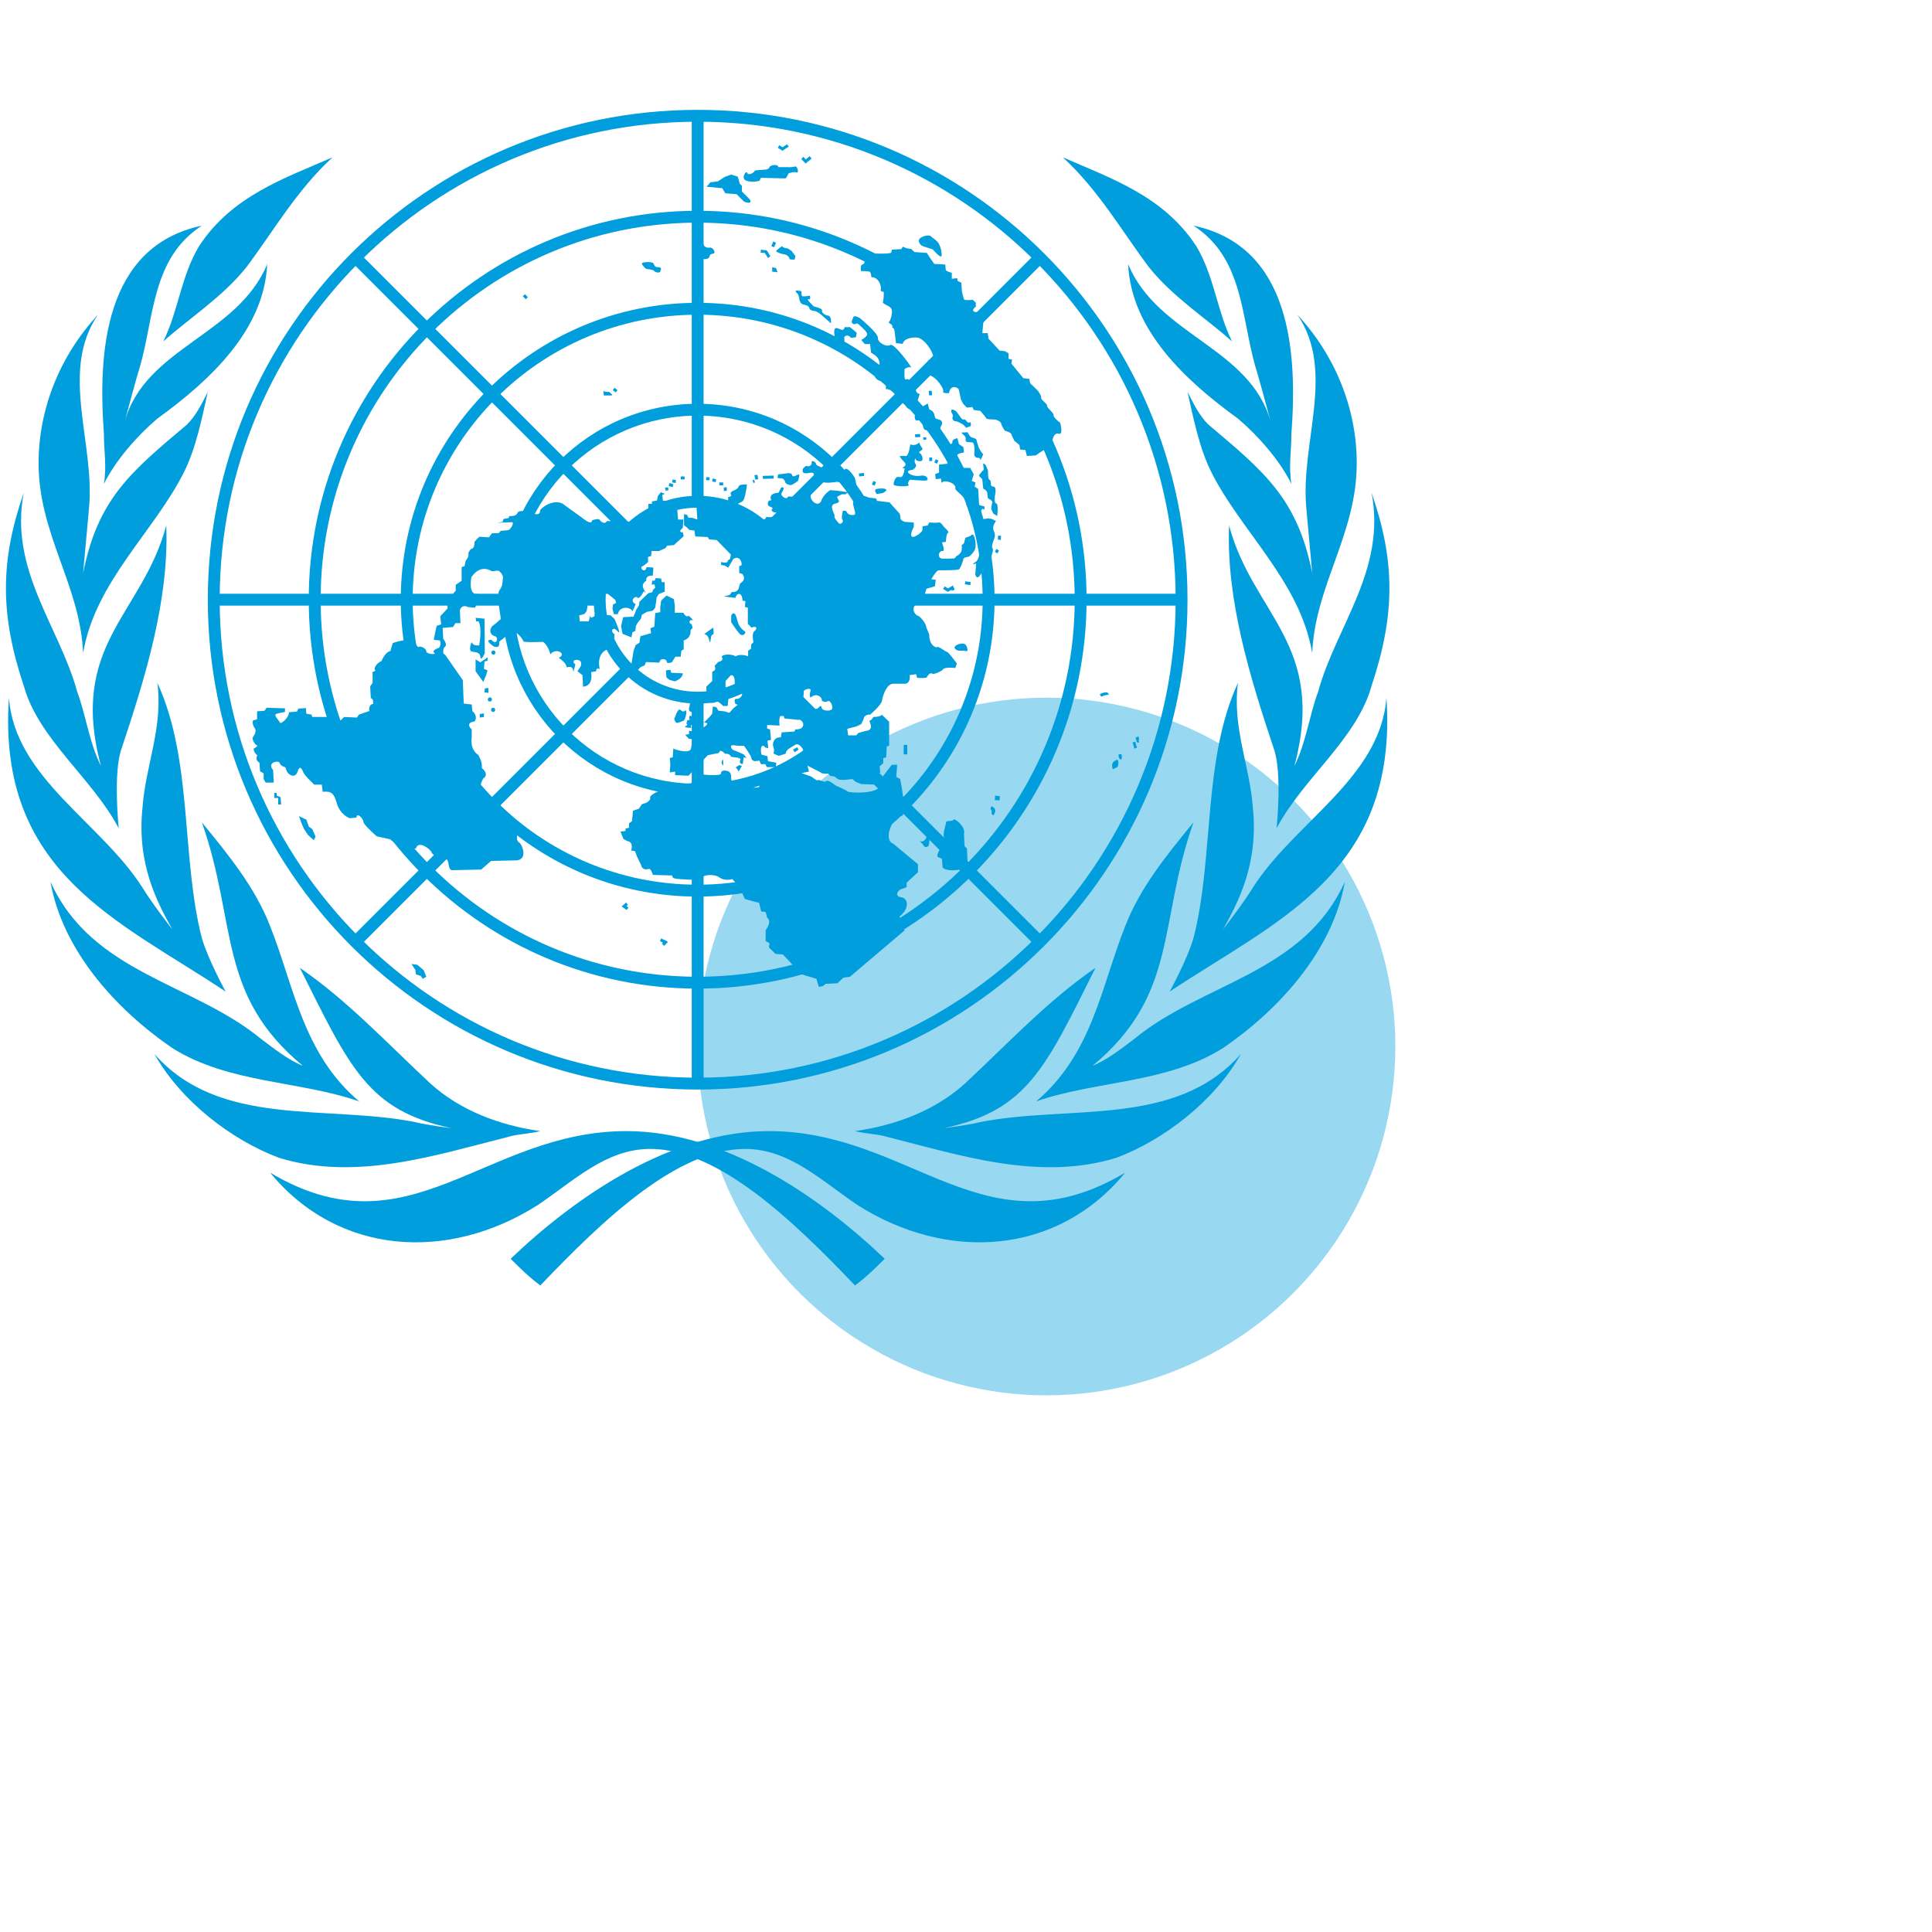 <svg viewBox="0 0 72 72" fill="none" xmlns="http://www.w3.org/2000/svg">
  <path d="M13.387 41.047C11.285 39.277 10.953 36.732 10.068 34.519C9.515 33.081 8.519 31.864 7.523 30.647C8.851 34.408 8.077 37.064 11.285 39.719C10.732 39.498 10.179 39.055 9.736 38.723C7.191 36.621 3.43 36.289 1.881 32.86C2.323 35.404 4.315 37.617 6.417 39.055C8.519 40.383 11.174 40.272 13.387 41.047ZM18.919 42.374C19.251 42.264 19.694 42.264 20.136 42.153C18.587 41.932 17.149 41.379 16.043 40.383C14.383 38.834 12.945 37.285 11.174 36.068C13.055 39.83 13.719 41.379 16.817 42.043C16.817 42.043 15.932 41.932 15.489 41.821C12.17 41.157 8.187 42.043 5.753 39.277C6.749 41.047 8.63 42.485 10.4 43.149C13.277 44.034 16.264 43.038 18.919 42.374ZM23.345 42.153C18.034 42.153 15.268 46.8 10.068 43.702C12.613 46.8 16.706 47.021 20.025 44.919C21.353 44.034 22.57 42.817 24.23 42.817C26.774 42.817 29.54 45.472 31.864 47.906C32.306 47.575 32.638 47.243 32.97 46.911C30.536 44.587 26.996 42.153 23.345 42.153ZM8.408 36.953C8.408 36.953 7.745 35.736 7.523 34.962C6.749 31.974 7.191 28.323 5.864 25.447C6.085 27.106 5.421 28.545 5.311 30.094C5.089 32.196 5.864 33.634 6.417 34.63C6.417 34.63 5.642 33.634 5.311 33.081C3.762 30.647 0.553 28.987 0.332 26C-0.111 32.528 4.425 34.298 8.408 36.953ZM6.859 17.591C7.302 16.706 7.523 15.6 7.745 14.604C7.523 15.047 7.302 15.489 6.97 15.821C4.868 17.591 3.651 18.587 3.098 21.353L3.319 18.919C3.54 16.485 2.213 13.83 3.651 11.728C2.213 13.277 1.438 15.268 1.438 17.26C1.438 19.915 2.987 21.796 3.098 24.34C3.54 21.685 5.753 19.804 6.859 17.591ZM6.085 12.723C7.081 11.838 8.298 11.064 9.183 9.957C10.179 8.63 11.064 7.081 12.391 5.864C10.621 6.638 8.63 7.302 7.413 9.183C6.749 10.289 6.638 11.617 6.085 12.723ZM3.872 18.034C4.315 17.149 5.089 16.264 5.864 15.6C7.855 14.162 9.847 12.281 9.957 9.847C8.851 12.502 5.421 12.945 4.647 15.711C4.647 15.711 5.089 14.051 5.2 13.719C5.753 11.838 5.642 9.626 7.523 8.409C3.872 9.183 3.651 13.166 3.872 16.153C3.872 16.817 3.983 17.37 3.872 18.034ZM4.425 30.868C4.425 30.868 4.204 28.766 4.536 27.881C5.421 25.226 6.306 22.349 6.196 19.583C5.311 22.902 2.545 24.009 3.762 28.545C3.319 27.66 3.208 26.664 2.877 25.779C2.213 23.345 0.332 21.243 0.885 18.366C-8.52048e-05 20.911 -8.52048e-05 22.902 0.885 25.557C1.438 27.549 3.43 28.987 4.425 30.868Z" fill="#009EDC"/>
  <path d="M38.613 41.047C40.715 39.277 41.047 36.732 41.932 34.519C42.485 33.081 43.481 31.864 44.477 30.647C43.149 34.408 43.923 37.064 40.715 39.719C41.268 39.498 41.821 39.055 42.264 38.723C44.809 36.621 48.57 36.289 50.119 32.86C49.677 35.404 47.685 37.617 45.583 39.055C43.481 40.383 40.826 40.272 38.613 41.047ZM33.081 42.374C32.749 42.264 32.306 42.264 31.864 42.153C33.413 41.932 34.851 41.379 35.958 40.383C37.617 38.834 39.055 37.285 40.826 36.068C38.945 39.83 38.281 41.379 35.183 42.043C35.183 42.043 36.068 41.932 36.511 41.821C39.83 41.157 43.813 42.043 46.247 39.277C45.251 41.047 43.37 42.485 41.6 43.149C38.724 44.034 35.736 43.038 33.081 42.374ZM28.655 42.153C33.966 42.153 36.732 46.8 41.932 43.702C39.387 46.8 35.294 47.021 31.975 44.919C30.647 44.034 29.43 42.817 27.77 42.817C25.226 42.817 22.46 45.472 20.136 47.906C19.694 47.575 19.362 47.243 19.03 46.911C21.464 44.587 25.004 42.153 28.655 42.153ZM43.592 36.953C43.592 36.953 44.255 35.736 44.477 34.962C45.251 31.974 44.809 28.323 46.136 25.447C45.915 27.106 46.579 28.545 46.689 30.094C46.911 32.196 46.136 33.634 45.583 34.63C45.583 34.63 46.358 33.634 46.689 33.081C48.238 30.647 51.447 28.987 51.668 26C52.111 32.528 47.575 34.298 43.592 36.953ZM45.141 17.591C44.698 16.706 44.477 15.6 44.255 14.604C44.477 15.047 44.698 15.489 45.03 15.821C47.132 17.591 48.349 18.587 48.902 21.353L48.681 18.919C48.46 16.485 49.787 13.83 48.349 11.728C49.787 13.277 50.562 15.268 50.562 17.26C50.562 19.915 49.013 21.796 48.902 24.34C48.46 21.685 46.247 19.804 45.141 17.591ZM45.915 12.723C44.919 11.838 43.702 11.064 42.817 9.957C41.821 8.63 40.936 7.081 39.609 5.864C41.379 6.638 43.37 7.302 44.587 9.183C45.251 10.289 45.362 11.617 45.915 12.723ZM48.128 18.034C47.685 17.149 46.911 16.264 46.136 15.6C44.145 14.162 42.153 12.281 42.043 9.847C43.149 12.502 46.579 12.945 47.353 15.711C47.353 15.711 46.911 14.051 46.8 13.719C46.247 11.838 46.358 9.626 44.477 8.409C48.128 9.183 48.349 13.166 48.128 16.153C48.128 16.817 48.017 17.37 48.128 18.034ZM47.575 30.868C47.575 30.868 47.796 28.766 47.464 27.881C46.579 25.226 45.694 22.349 45.804 19.583C46.689 22.902 49.455 24.009 48.238 28.545C48.681 27.66 48.792 26.664 49.123 25.779C49.787 23.345 51.668 21.243 51.115 18.366C52 20.911 52 22.902 51.115 25.557C50.562 27.549 48.57 28.987 47.575 30.868Z" fill="#009EDC"/>
  <path fill-rule="evenodd" clip-rule="evenodd" d="M26 4.536C16.162 4.536 8.187 12.511 8.187 22.349C8.187 32.187 16.162 40.162 26 40.162C35.838 40.162 43.813 32.187 43.813 22.349C43.813 12.511 35.838 4.536 26 4.536ZM7.745 22.349C7.745 12.267 15.918 4.094 26 4.094C36.082 4.094 44.255 12.267 44.255 22.349C44.255 32.431 36.082 40.604 26 40.604C15.918 40.604 7.745 32.431 7.745 22.349Z" fill="#009EDC"/>
  <path fill-rule="evenodd" clip-rule="evenodd" d="M26 8.298C18.24 8.298 11.949 14.589 11.949 22.349C11.949 30.109 18.24 36.4 26 36.4C33.76 36.4 40.051 30.109 40.051 22.349C40.051 14.589 33.76 8.298 26 8.298ZM11.506 22.349C11.506 14.344 17.995 7.855 26 7.855C34.005 7.855 40.494 14.344 40.494 22.349C40.494 30.354 34.005 36.843 26 36.843C17.995 36.843 11.506 30.354 11.506 22.349Z" fill="#009EDC"/>
  <path fill-rule="evenodd" clip-rule="evenodd" d="M26 11.728C20.134 11.728 15.379 16.483 15.379 22.349C15.379 28.215 20.134 32.97 26 32.97C31.866 32.97 36.621 28.215 36.621 22.349C36.621 16.483 31.866 11.728 26 11.728ZM14.936 22.349C14.936 16.239 19.89 11.285 26 11.285C32.11 11.285 37.064 16.239 37.064 22.349C37.064 28.459 32.11 33.413 26 33.413C19.89 33.413 14.936 28.459 14.936 22.349Z" fill="#009EDC"/>
  <path fill-rule="evenodd" clip-rule="evenodd" d="M26 15.489C22.211 15.489 19.14 18.561 19.14 22.349C19.14 26.137 22.211 29.209 26 29.209C29.788 29.209 32.859 26.137 32.859 22.349C32.859 18.561 29.788 15.489 26 15.489ZM18.698 22.349C18.698 18.316 21.967 15.047 26 15.047C30.033 15.047 33.302 18.316 33.302 22.349C33.302 26.382 30.033 29.651 26 29.651C21.967 29.651 18.698 26.382 18.698 22.349Z" fill="#009EDC"/>
  <path fill-rule="evenodd" clip-rule="evenodd" d="M26 18.919C24.106 18.919 22.57 20.455 22.57 22.349C22.57 24.243 24.106 25.779 26 25.779C27.894 25.779 29.43 24.243 29.43 22.349C29.43 20.455 27.894 18.919 26 18.919ZM22.127 22.349C22.127 20.21 23.861 18.477 26 18.477C28.138 18.477 29.872 20.21 29.872 22.349C29.872 24.488 28.138 26.221 26 26.221C23.861 26.221 22.127 24.488 22.127 22.349Z" fill="#009EDC"/>
  <path fill-rule="evenodd" clip-rule="evenodd" d="M25.779 18.698V4.315H26.221V18.698H25.779ZM23.299 19.961L13.12 9.782L13.433 9.469L23.612 19.648L23.299 19.961ZM38.88 9.782L28.701 19.961L28.388 19.648L38.567 9.469L38.88 9.782ZM22.349 22.57H7.966V22.128H22.349V22.57ZM44.034 22.57H29.651V22.128H44.034V22.57ZM23.612 25.05L13.433 35.229L13.12 34.916L23.299 24.737L23.612 25.05ZM38.567 35.229L28.388 25.05L28.701 24.737L38.88 34.916L38.567 35.229ZM25.779 40.383V26H26.221V40.383H25.779Z" fill="#009EDC"/>
  <path d="M25.126 26.797C25.17 26.708 25.259 26.354 25.369 26.465C25.48 26.575 25.546 26.465 25.546 26.465C25.546 26.465 25.602 26.52 25.568 26.631C25.546 26.741 25.513 26.852 25.447 26.874C25.38 26.885 25.325 26.929 25.236 26.94C25.17 26.951 25.126 26.797 25.126 26.797ZM26.033 26.653C26.055 26.631 26.088 26.741 26.144 26.719C26.199 26.708 26.221 26.819 26.166 26.819C26.11 26.819 26.11 26.885 26.11 26.918C26.11 26.951 26.11 27.018 26.066 27.062C26.022 27.106 25.989 27.073 25.933 27.051C25.878 27.018 25.856 27.018 25.779 27.018C25.712 27.018 25.767 27.128 25.767 27.128C25.767 27.128 25.48 27.117 25.535 27.073C25.59 27.029 25.646 27.018 25.602 26.985C25.557 26.951 25.602 26.929 25.602 26.874C25.602 26.819 25.734 26.841 25.701 26.808C25.657 26.763 25.701 26.608 25.767 26.697L25.812 26.597C25.767 26.553 25.801 26.542 25.712 26.509C25.635 26.476 25.701 26.31 25.701 26.31L25.712 26.199C25.734 26.055 26.011 26.044 26.033 26.166C26.044 26.288 26.033 26.376 26.033 26.376L26.11 26.409C26.11 26.409 26.099 26.498 26.033 26.498C25.967 26.498 26.033 26.542 25.989 26.586L26.033 26.653ZM36.223 19.926C36.145 20.003 35.979 20.037 35.979 20.037L35.924 20.247L35.836 20.324C35.836 20.324 35.858 20.38 35.836 20.512C35.813 20.645 35.648 20.723 35.648 20.723L35.57 20.811C35.57 20.811 35.127 20.833 35.072 20.811C34.906 20.734 35.017 20.512 35.127 20.534C35.238 20.557 35.105 20.214 35.105 20.214L35.249 20.192C35.249 20.192 35.271 19.86 35.327 19.86C35.382 19.86 35.305 19.749 35.238 19.694C35.161 19.638 35.072 19.45 34.995 19.472C34.917 19.494 34.63 19.472 34.63 19.472L34.574 19.583L34.375 19.616C34.375 19.616 34.397 19.76 34.353 19.804C34.242 19.937 33.822 20.214 33.999 19.749L34.054 19.638V19.472L33.722 19.45C33.722 19.45 33.556 19.395 33.556 19.317C33.556 19.24 33.534 19.151 33.534 19.151L33.147 18.72L32.682 18.665L32.649 18.576L32.373 18.543C32.041 18.377 31.742 18.521 31.797 18.808C31.853 19.085 31.941 19.196 31.764 19.196C31.576 19.196 31.543 19.052 31.543 19.052C31.543 19.052 31.399 18.997 31.399 19.074C31.399 19.151 31.344 19.295 31.399 19.373C31.454 19.45 31.322 19.561 31.266 19.506C31.211 19.45 31.067 19.284 31.1 19.229C31.134 19.174 30.846 18.82 31.134 18.764C31.432 18.709 31.111 18.543 31.222 18.499L31.366 18.421H31.51L31.598 18.344L31.355 18.311L31.211 18.288L30.934 18.266C30.658 18.454 30.602 18.676 30.602 18.676C30.459 18.952 30.105 18.565 30.237 18.41C30.37 18.255 29.828 18.388 29.739 18.465C29.651 18.543 29.374 18.499 29.374 18.499C29.319 18.665 29.065 18.477 29.131 18.366C29.208 18.255 29.208 18.178 29.208 18.178L29.12 18.156L29.009 18.366C28.755 18.366 28.677 18.51 28.733 18.609C28.788 18.698 28.655 18.587 28.622 18.72C28.589 18.853 28.644 18.853 28.755 18.908C28.865 18.963 28.699 18.963 28.777 19.052C28.854 19.14 29.076 19.052 28.943 19.185C28.81 19.317 28.556 19.262 28.556 19.262C28.534 19.428 28.191 19.395 28.146 19.34C28.113 19.284 27.837 18.952 27.837 18.952L27.482 18.93C27.449 18.665 27.648 18.797 27.726 18.598C27.803 18.388 27.837 18.056 27.837 18.056C27.837 18.056 27.538 18.034 27.527 18.134C27.505 18.222 27.328 18.288 27.328 18.288C27.328 18.288 27.184 18.344 27.239 18.421C27.294 18.499 27.128 18.532 27.128 18.532C27.128 18.532 27.162 18.654 27.106 18.698C26.962 18.853 26.586 18.72 26.531 18.665L26.31 18.576L26.088 18.432L25.834 18.543L25.756 18.62H25.48L25.458 18.842L25.956 18.897L25.989 19.362L25.79 19.295H25.657L25.602 19.185L25.491 19.163V19.572L25.602 19.66L25.69 19.749L25.878 19.771L25.911 19.992L26.376 20.014L26.431 20.103L26.708 20.125L27.239 20.667L27.206 20.833L27.117 20.889C27.151 21.021 26.874 20.944 26.874 20.944V21.054L27.007 21.077L27.139 21.154L27.328 20.833C27.527 20.7 27.626 20.889 27.637 20.999C27.659 21.11 27.549 21.088 27.549 21.088V21.353L27.659 21.386C27.848 21.608 27.582 21.74 27.582 21.74L27.527 21.928C27.471 22.094 27.272 22.061 27.272 22.061L27.195 22.172L26.974 22.227L27.405 22.282C27.449 22.128 27.56 22.094 27.615 22.172C27.671 22.249 27.671 22.382 27.671 22.382L27.781 22.404L27.759 22.614L27.87 22.648V23.245L28.002 23.389C28.224 23.3 28.224 23.444 28.113 23.522C28.002 23.599 28.08 23.931 28.08 23.931L27.991 24.02V24.174L27.881 24.252V24.462C27.693 24.374 27.471 24.407 27.416 24.462C27.25 24.351 26.896 24.385 26.896 24.484C27.007 24.628 26.763 24.672 26.763 24.672L26.631 24.816C26.719 25.004 26.542 25.026 26.542 25.026V25.38L26.321 25.591L26.343 26.077C26.343 26.21 26.619 26.221 26.675 26.155C26.73 26.077 26.951 26.31 26.951 26.31H27.117L27.151 25.978L27.04 25.922V25.38L27.228 25.17C27.449 25.093 27.372 25.657 27.372 25.712C27.394 25.922 27.482 25.9 27.571 25.856C27.759 25.779 27.604 26.066 27.46 26.044C27.317 26.022 27.405 26.232 27.405 26.232L27.494 26.265L27.328 26.398L27.184 26.564L26.996 26.509L26.774 26.487L26.697 26.354L26.564 26.332L26.542 26.597L26.453 26.708L26.232 26.929C26.531 26.929 26.199 27.14 26.122 27.14C26.288 27.195 26.099 27.361 25.679 27.228V27.361L25.535 27.383L25.668 27.527L25.812 27.549L25.756 27.87C25.756 28.113 25.148 27.947 25.093 27.892L25.07 28.224L24.96 28.246L24.982 28.467L24.96 28.788L25.159 28.755V28.888L25.657 28.91L26.376 28.146L26.797 28.058C26.83 27.87 27.018 28.091 27.018 28.091C27.206 28.069 27.239 28.202 27.239 28.202L27.482 28.235C27.682 28.29 27.56 28.312 27.571 28.39C27.593 28.5 27.682 28.467 27.682 28.467L27.715 28.224L27.825 28.246L27.715 28.113L27.516 28.025L27.294 27.936C27.151 27.726 27.328 27.77 27.482 27.792H27.726C27.726 27.792 28.002 28.169 28.002 28.257C28.002 28.346 28.135 28.368 28.135 28.368L28.301 28.346L28.357 28.478H28.522L28.578 28.589H28.91L28.932 28.423L28.622 28.368L28.6 28.18L28.379 28.124C28.301 27.803 28.434 27.715 28.522 27.859L28.633 27.881L28.6 27.604L28.733 27.571L28.699 27.184L28.589 27.151V27.018L29.053 27.04C29.02 26.797 29.076 26.686 29.076 26.686H29.208L29.23 26.774L29.795 26.83L30.193 26.376C30.171 26.343 30.237 26.321 30.193 26.277C30.138 26.221 30.06 26.277 29.972 26.221C29.883 26.166 29.972 25.845 29.95 25.779C29.927 25.701 30.259 25.591 30.204 25.757C30.149 25.922 30.204 26 30.204 26C30.448 25.779 30.647 26.022 30.625 26.077C30.602 26.133 30.757 26.188 30.846 26.133C30.934 26.077 31.045 26.299 31.012 26.409C30.979 26.52 30.647 26.498 30.625 26.387C30.602 26.277 30.547 26.31 30.514 26.365C30.481 26.42 30.315 26.454 30.215 26.398C30.193 26.387 30.193 26.376 30.182 26.365L29.784 26.819H29.806C30.027 26.951 29.916 27.117 29.839 27.151C29.762 27.184 29.64 27.184 29.64 27.184L29.607 27.261L29.131 27.294L29.098 27.483C28.854 27.449 28.766 27.704 28.821 27.837C28.877 27.969 28.821 28.08 28.821 28.08L29.02 28.169L29.275 28.091C29.308 27.903 29.474 27.87 29.629 27.759C29.773 27.648 30.016 27.969 29.939 28.113C29.861 28.257 29.861 28.323 29.861 28.323L29.883 28.489L29.695 28.567L29.551 28.644L29.529 28.733H29.031L28.943 28.821L28.699 28.843L28.622 28.954L28.456 28.976C28.456 28.976 28.179 29.109 28.29 29.253C28.401 29.408 27.825 29.386 27.704 29.175C27.671 29.363 27.46 29.197 27.46 29.197L27.261 29.142L27.239 28.866C27.206 28.677 26.852 28.677 26.874 28.81C26.896 28.943 26.21 28.866 26.21 28.866L25.989 28.976L25.79 29.098L25.767 29.186L25.436 29.22L25.292 29.297L25.236 29.186H25.093L24.949 29.397C24.562 29.419 24.197 29.64 24.23 29.729C24.263 29.817 24.086 29.917 24.086 29.917L23.92 29.972L23.809 30.138L23.588 30.215L23.555 30.602L23.444 30.68V30.846L23.311 30.879V30.968L23.123 30.99L23.234 31.266L23.378 31.344C23.632 31.377 23.522 31.698 23.522 31.698L23.665 31.72L23.743 31.93L23.887 32.229C23.942 32.45 24.108 32.395 24.185 32.384C24.263 32.362 24.329 32.605 24.329 32.605L25.059 32.627C25.059 32.627 25.026 32.705 25.148 32.738C25.281 32.771 26.122 32.815 26.155 32.76C26.122 32.594 26.619 32.55 26.819 32.705C27.018 32.849 27.294 32.76 27.294 32.76L27.571 33.092L27.759 33.501L28.069 33.59L28.29 33.645L28.367 33.966L28.534 33.988L28.589 34.198C28.788 34.342 28.534 34.663 28.534 34.663V35.072L28.677 35.15L28.655 35.305L28.899 35.548L29.175 35.57L29.872 36.311L30.425 36.477L30.514 36.776L30.658 36.754L30.768 36.666L31.211 36.643L31.432 36.433L31.676 36.4L33.722 34.663L33.534 34.552V34.143C33.866 33.9 33.888 33.468 33.568 33.435C33.335 33.402 33.435 33.158 33.656 33.114L33.789 33.059V32.893L34.209 32.505V32.207L33.291 31.443C32.882 31.299 33.291 30.403 33.568 30.414C33.844 30.437 33.545 29.031 33.545 29.031L33.402 28.954L33.435 28.5H33.236L32.904 28.932L32.815 29.231C32.782 29.618 31.642 29.551 31.587 29.496C31.532 29.441 31.145 29.275 31.145 29.275C31.145 29.275 30.846 29.031 30.791 29.109C30.735 29.186 30.481 29.02 30.481 29.076C30.481 29.131 30.237 28.943 30.237 28.943L29.872 28.81L30.149 28.755L30.093 28.534L30.569 28.777C30.625 28.854 30.868 28.832 30.868 28.832L30.945 28.921C30.945 28.921 31.089 28.899 31.189 29.009C31.277 29.12 31.764 29.031 31.764 29.031L31.897 29.142L32.096 29.22L32.671 29.242L32.694 28.888L32.804 28.777L32.782 28.556L32.915 28.445V28.257L33.025 28.224L33.047 27.814L33.136 27.792V26.896L32.859 26.631C32.837 26.719 32.55 26.719 32.55 26.719C32.55 26.719 32.472 26.852 32.417 26.852C32.362 26.852 32.494 27.018 32.45 27.128C32.417 27.239 32.262 27.239 32.262 27.239L31.985 27.317L31.908 27.405H31.609L31.576 27.162L31.908 27.073L32.096 26.985L32.185 26.797C32.207 26.608 32.428 26.631 32.428 26.631C32.428 26.631 32.848 26.277 32.87 26.111C32.893 25.945 33.036 25.48 33.291 25.48H33.767C33.955 25.402 33.899 25.159 33.899 25.159L34.143 25.126L34.176 25.259C34.176 25.259 34.508 25.292 34.541 25.237C34.574 25.181 34.652 25.049 34.74 25.104C34.829 25.159 35.127 24.971 35.127 24.971C35.15 24.838 35.603 24.894 35.603 24.894L35.659 24.728C35.659 24.728 35.349 24.296 35.294 24.296C35.238 24.296 34.939 24.031 34.906 24.13C34.608 24.053 34.63 23.643 34.63 23.643L34.519 23.378C34.519 23.223 34.242 22.913 34.187 22.946C33.91 22.736 34.11 22.504 34.187 22.482C34.265 22.459 34.442 22.205 34.442 22.205L34.53 21.939L34.84 21.851L34.873 21.608L34.707 21.585C34.707 21.585 34.895 21.254 34.984 21.254C35.072 21.254 35.681 21.254 35.736 21.22C35.791 21.187 35.902 20.889 35.902 20.833C35.902 20.778 36.046 20.756 36.101 20.745C36.157 20.723 36.289 20.579 36.322 20.501C36.422 20.313 36.3 19.849 36.223 19.926ZM41.323 25.889C41.312 25.856 41.301 25.823 41.268 25.812C41.191 25.779 41.047 25.834 40.98 25.878L41.047 25.967C41.113 25.922 41.213 25.9 41.224 25.911V25.9L41.323 25.889ZM41.799 28.113L41.688 28.102C41.677 28.191 41.699 28.301 41.788 28.312L41.81 28.202C41.81 28.202 41.799 28.157 41.799 28.113ZM42.208 27.671C42.242 27.781 42.275 27.892 42.275 27.903L42.374 27.859C42.374 27.859 42.33 27.748 42.308 27.637L42.208 27.671ZM42.452 27.582V27.56C42.452 27.527 42.441 27.483 42.419 27.438L42.319 27.494C42.33 27.516 42.33 27.549 42.341 27.571C42.341 27.604 42.352 27.637 42.374 27.66C42.397 27.671 42.419 27.682 42.452 27.671L42.43 27.56C42.43 27.571 42.441 27.571 42.452 27.582ZM41.511 28.379C41.589 28.334 41.688 28.235 41.677 28.445C41.666 28.655 41.578 28.589 41.511 28.655C41.445 28.722 41.401 28.445 41.511 28.379ZM37.075 29.817L37.086 29.651L37.263 29.673L37.252 29.828L37.075 29.817ZM37.086 30.182C37.064 30.082 36.953 30.049 36.942 30.049L36.909 30.16C36.92 30.16 36.931 30.171 36.942 30.182L36.964 30.282C36.953 30.293 36.942 30.304 36.942 30.315L37.019 30.392C37.075 30.304 37.097 30.248 37.086 30.182ZM23.334 33.634L23.223 33.734L23.168 33.778L23.223 33.822L23.356 33.911L23.422 33.822L23.345 33.767L23.4 33.722L23.334 33.634ZM24.639 34.973L24.595 35.072L24.705 35.128L24.672 35.172L24.75 35.249L24.893 35.105L24.827 35.061L24.639 34.973ZM19.561 10.964L19.671 11.075L19.594 11.152L19.483 11.042L19.561 10.964ZM22.902 14.449L23.013 14.538L22.946 14.626L22.836 14.538L22.902 14.449ZM22.482 14.527L22.504 14.737H22.78C22.891 14.737 22.692 14.604 22.692 14.604C22.692 14.604 22.471 14.626 22.482 14.527ZM28.545 9.327L28.357 9.305L28.345 9.415L28.5 9.426L28.622 9.614L28.71 9.548L28.589 9.349L28.567 9.327H28.545ZM29.042 5.41L28.987 5.51L29.131 5.598L29.164 5.62L29.186 5.598L29.396 5.465L29.33 5.377L29.164 5.488L29.042 5.41ZM30.027 5.941L29.939 5.842L29.861 5.93L30.027 6.096L30.06 6.063L30.248 5.908L30.171 5.82L30.027 5.941ZM23.92 9.825C23.909 9.758 24.285 9.747 24.34 9.803C24.396 9.858 24.362 9.957 24.528 9.957C24.694 9.957 24.617 10.068 24.606 10.123C24.584 10.179 24.407 10.157 24.385 10.101C24.362 10.046 24.086 10.024 24.086 10.024C24.086 10.024 23.942 9.913 23.92 9.825ZM26.033 9.614C26.321 9.703 26.42 9.637 26.442 9.559C26.465 9.482 26.476 9.471 26.586 9.448C26.697 9.426 26.564 9.205 26.453 9.227C26.343 9.249 26.232 9.194 26.21 9.094C26.188 9.006 26.011 8.763 25.989 8.951C25.967 9.139 25.856 9.139 25.878 9.271C25.911 9.393 25.967 9.592 26.033 9.614ZM27.859 6.461C27.814 6.295 27.582 6.671 27.825 6.738C28.069 6.815 28.301 6.738 28.301 6.738L28.357 6.627L29.275 6.649C29.352 6.572 29.385 6.461 29.385 6.461C29.385 6.461 29.607 6.384 29.695 6.428C29.784 6.461 29.717 6.163 29.618 6.207C29.529 6.24 29.341 6.229 29.341 6.229H29.009C28.987 6.096 28.699 6.151 28.677 6.229C28.666 6.295 28.556 6.317 28.556 6.317L28.135 6.351C28.091 6.461 27.881 6.539 27.859 6.461ZM27.892 7.38L27.648 7.136V6.926L27.571 6.848L27.494 6.583L27.25 6.505L27.007 6.594L26.752 6.76L26.476 6.793L26.332 6.959L26.918 7.014L27.029 7.203L27.449 7.236L27.726 7.512C27.98 7.623 28.036 7.512 27.892 7.38ZM28.744 9.172L28.821 8.995L28.921 9.05L28.843 9.216L28.744 9.172ZM34.242 8.984C34.209 8.84 34.608 8.707 34.707 8.818C34.796 8.928 35.061 8.951 35.094 9.504C35.105 9.703 34.762 9.294 34.762 9.294L34.486 9.205C34.331 9.172 34.254 9.083 34.242 8.984ZM32.306 9.471C32.251 9.637 32.229 9.858 32.14 9.858C32.052 9.858 32.085 10.101 32.085 10.101C32.085 10.101 32.328 10.101 32.395 10.123C32.472 10.146 32.472 10.334 32.472 10.334C32.749 10.312 32.859 10.688 32.826 10.787C32.793 10.876 32.937 10.876 32.937 10.876C32.937 10.876 32.937 11.174 32.904 11.252C32.87 11.329 33.147 11.385 33.214 11.495C33.291 11.606 33.18 11.982 33.125 12.004C33.07 12.026 33.269 12.082 33.258 12.17C33.236 12.259 33.313 12.17 33.335 12.325C33.357 12.469 33.391 12.79 33.391 12.79L33.645 12.812C33.678 12.569 34.154 12.557 34.231 12.591C34.541 12.701 34.785 13.188 34.785 13.299C34.785 13.409 34.585 13.431 34.585 13.431L34.619 13.974C34.928 14.062 35.194 14.516 35.15 14.593C35.117 14.671 35.371 14.649 35.371 14.649C35.404 14.317 35.725 14.427 35.736 14.538C35.758 14.649 35.813 14.892 35.813 14.892L35.902 15.058L36.035 15.191L36.234 15.168L36.289 15.279L36.533 15.312C36.533 15.312 36.732 15.534 36.754 15.589C36.776 15.644 37.053 15.622 37.119 15.644C37.197 15.666 37.307 15.722 37.318 15.81C37.34 15.899 37.451 16.054 37.451 16.054C37.451 16.054 37.672 16.109 37.694 16.186C37.717 16.264 37.805 16.43 37.805 16.43L37.993 16.585L38.015 16.751L38.214 16.773L38.27 16.994L38.602 16.972L38.79 16.839C39.033 16.706 39.199 16.54 39.21 16.463C39.232 16.386 39.265 16.109 39.453 16.164C39.642 16.22 39.509 15.755 39.509 15.755C39.509 15.755 39.254 15.567 39.265 15.478C39.288 15.39 39.011 15.202 39.022 15.124C39.044 15.047 38.779 14.903 38.801 14.825C38.823 14.748 38.668 14.549 38.668 14.549L38.391 14.283L38.358 14.117L38.137 14.095L37.694 13.553L37.717 13.398L37.584 13.376V13.166L37.451 13.088L37.252 13.066L36.842 12.624L36.809 12.414H36.61L36.643 12.026C36.776 11.86 36.699 11.54 36.699 11.54C36.699 11.54 36.444 11.672 36.311 11.617C36.179 11.562 36.367 11.429 36.367 11.429V11.285L36.256 11.174C36.256 11.174 35.946 11.208 35.924 11.152C35.902 11.097 35.847 10.854 35.847 10.854L35.825 10.533L35.692 10.477L35.67 10.367L35.471 10.389V10.168L35.36 10.134L35.249 10.079L35.227 9.858L34.818 9.836L34.685 9.648L34.541 9.426L34.077 9.393L33.966 9.283L33.778 9.249L33.645 9.194L33.59 9.283L33.236 9.305L33.214 9.415C33.059 9.493 32.328 9.415 32.306 9.471ZM28.921 9.36C28.954 9.415 29.175 9.471 29.175 9.471C29.319 9.471 29.419 9.581 29.419 9.637C29.419 9.692 29.618 9.67 29.618 9.67L29.64 9.537L29.496 9.349L29.363 9.26C29.363 9.26 29.164 9.238 29.164 9.183C29.164 9.139 28.954 9.305 28.921 9.36ZM28.921 9.991L28.777 9.957V10.123L28.976 10.146L28.921 9.991ZM30.968 12.049V11.905C30.968 11.905 30.945 11.761 30.857 11.761C30.768 11.761 30.602 11.65 30.636 11.573C30.669 11.495 30.326 11.418 30.326 11.418C30.326 11.418 30.016 11.119 30.127 11.152C30.237 11.185 30.182 11.02 30.182 11.02C30.182 11.02 29.961 11.053 29.905 11.042C29.85 11.02 29.872 10.854 29.872 10.854C29.872 10.854 29.651 10.798 29.651 10.854C29.651 10.909 29.728 10.909 29.762 11.02C29.795 11.13 29.784 11.318 29.95 11.351C30.116 11.385 30.149 11.429 30.171 11.506C30.193 11.584 30.392 11.595 30.392 11.595L30.536 11.672L30.968 12.049ZM31.111 12.546C31.089 12.469 31.056 12.214 31.167 12.226C31.277 12.248 31.2 12.226 31.333 12.281C31.465 12.336 31.477 12.192 31.477 12.192H31.676L31.93 12.402L31.897 12.569L31.709 12.591C31.62 12.447 31.432 12.502 31.465 12.624C31.499 12.757 31.377 13 31.299 13.011C31.222 13.033 30.99 13.033 31.001 12.922C31.034 12.812 31.111 12.546 31.111 12.546ZM34.143 15.091L34.276 14.682C34.087 14.649 34.132 14.438 34.132 14.438C34.11 14.272 33.855 14.084 33.767 14.139C33.678 14.195 33.711 13.752 33.711 13.752C33.711 13.752 33.877 13.642 33.955 13.697C34.032 13.752 33.324 12.768 33.18 12.856C33.036 12.945 32.705 12.768 32.716 12.591C32.738 12.425 32.052 11.86 32.052 11.86C32.052 11.86 31.831 11.717 31.797 11.827C31.764 11.938 31.687 12.015 31.797 12.071C31.908 12.126 31.886 11.982 32.019 12.104C32.151 12.237 32.384 12.402 32.295 12.513C32.207 12.624 32.096 12.668 32.096 12.668L32.229 12.823H32.428L32.461 13.144C32.461 13.144 32.682 13.254 32.738 13.387C32.793 13.52 32.793 13.597 32.738 13.664C32.682 13.741 32.572 13.874 32.594 13.996C32.616 14.129 32.76 14.184 32.76 14.184L32.904 14.206L33.014 14.261V14.505C33.158 14.471 33.402 14.671 33.379 14.803C33.357 14.936 33.413 14.859 33.601 14.992C33.789 15.124 33.733 15.146 33.855 15.235C33.977 15.312 34.087 15.257 34.143 15.091ZM29.916 17.481C29.916 17.536 29.883 17.614 29.994 17.636C30.105 17.658 30.304 17.558 30.326 17.669C30.348 17.779 30.348 17.857 30.492 17.912C30.636 17.968 30.735 17.99 30.846 17.99C30.956 17.99 31.2 17.957 31.2 17.957C31.2 17.957 31.465 18.001 31.51 18.045C31.709 18.255 31.842 18.311 31.897 18.211C31.952 18.122 31.875 17.912 31.864 17.835C31.842 17.757 31.587 17.403 31.499 17.481C31.41 17.558 31.388 17.481 31.222 17.536C31.056 17.591 30.702 17.558 30.691 17.481C30.669 17.403 30.414 17.37 30.414 17.293C30.414 17.215 30.226 17.127 30.248 17.237C30.27 17.348 30.116 17.403 30.082 17.37C30.027 17.326 29.916 17.481 29.916 17.481ZM28.998 17.68L28.976 17.813L29.175 17.835C29.175 17.835 29.264 17.912 29.264 17.968C29.264 18.023 29.396 18.078 29.463 18.078C29.54 18.078 29.739 17.923 29.739 17.923C29.739 17.923 29.828 17.658 29.762 17.68C29.684 17.702 29.54 17.813 29.518 17.702C29.496 17.591 29.275 17.647 29.275 17.647L28.998 17.68ZM28.047 17.89L28.102 17.879L28.135 17.979L28.08 18.001L28.047 17.89ZM28.113 17.713L28.224 17.691L28.257 17.857L28.157 17.879L28.113 17.713ZM28.423 17.735L28.434 17.846L28.832 17.835V17.724L28.423 17.735ZM32.008 17.647L32.196 17.625L32.207 17.735L32.019 17.757L32.008 17.647ZM32.494 18.056L32.55 17.923L32.649 17.968L32.594 18.1L32.494 18.056ZM34.099 16.186L34.287 16.175L34.298 16.286L34.11 16.297L34.099 16.186ZM34.408 16.297H34.519V16.386H34.408V16.297ZM34.74 14.726L34.63 14.737L34.608 14.571L34.718 14.56L34.74 14.726ZM34.63 17.049H34.74V17.182H34.63V17.049ZM34.873 17.116L34.973 17.16L34.917 17.282L34.818 17.226L34.873 17.116ZM34.331 15.644C34.442 15.644 34.298 16.076 34.585 16.032C34.884 15.998 34.608 16.164 34.829 16.175C35.05 16.197 34.995 16.009 35.072 15.877C35.15 15.744 35.105 15.666 34.984 15.633C34.851 15.6 34.851 15.6 34.818 15.445C34.785 15.301 34.63 15.257 34.63 15.257L34.574 15.036L34.331 15.18L34.087 15.5C34.087 15.766 34.22 15.644 34.331 15.644ZM35.05 16.662C35.194 16.585 35.515 16.585 35.493 16.474C35.471 16.363 35.681 16.33 35.681 16.33L35.736 16.551L35.902 16.662L35.924 16.872C35.924 16.872 35.979 16.839 35.78 16.894C35.581 16.95 35.703 17.038 35.703 17.038L35.26 17.06L35.205 16.872L35.05 16.662ZM32.671 18.222C32.76 18.2 32.981 18.189 33.025 18.244C33.059 18.299 32.893 18.377 32.893 18.377L32.671 18.41C32.605 18.322 32.583 18.244 32.671 18.222ZM33.855 18.056C33.955 18.156 33.302 18.134 33.302 18.056C33.302 17.979 33.357 17.724 33.523 17.779C33.689 17.835 33.711 17.448 33.711 17.448C33.711 17.448 33.568 17.47 33.689 17.392C33.822 17.315 33.689 17.204 33.634 17.149C33.579 17.094 33.523 16.994 33.523 16.994H33.778C33.888 16.917 33.922 16.562 33.922 16.562C34.143 16.64 34.254 16.485 34.254 16.485C34.254 16.485 34.287 16.596 34.364 16.695C34.442 16.784 34.176 16.828 34.276 16.883C34.364 16.939 34.408 17.105 34.364 17.16C34.331 17.215 34.121 17.182 34.121 17.105C34.121 17.027 34.043 17.193 34.121 17.293C34.198 17.381 34.032 17.514 33.988 17.514C33.955 17.514 33.711 17.547 33.91 17.669C34.11 17.779 34.331 17.724 34.331 17.724C34.331 17.724 34.497 17.702 34.552 17.802C34.608 17.89 34.53 17.912 34.442 17.912C34.353 17.912 33.91 17.879 33.91 17.879C33.91 17.879 33.8 18.001 33.855 18.056ZM36.002 15.943C35.946 15.866 35.891 15.81 35.813 15.777C35.736 15.744 35.681 15.7 35.614 15.7C35.537 15.7 35.471 15.622 35.504 15.534C35.537 15.445 35.448 15.401 35.448 15.323C35.448 15.246 35.504 15.246 35.592 15.301C35.681 15.357 35.67 15.379 35.736 15.467C35.813 15.556 35.847 15.655 35.924 15.633C36.002 15.611 36.057 15.799 36.123 15.744C36.201 15.688 36.179 15.877 36.179 15.877L36.002 15.943ZM35.825 16.12C35.88 16.197 35.99 16.253 35.99 16.33C35.99 16.408 35.957 16.463 36.068 16.474C36.179 16.496 36.256 16.452 36.289 16.551C36.322 16.64 36.322 16.795 36.311 16.872C36.289 16.95 36.334 17.06 36.422 17.06C36.511 17.06 36.533 17.082 36.533 17.138C36.533 17.193 36.643 16.928 36.643 16.928C36.555 16.85 36.477 16.684 36.477 16.684C36.477 16.684 36.389 16.419 36.389 16.386C36.389 16.352 36.256 16.308 36.201 16.297C36.145 16.275 36.057 16.109 36.057 16.109L35.825 16.12ZM37.019 19.14L36.942 18.974C36.942 18.974 36.942 18.831 36.975 18.753C37.008 18.676 36.898 18.609 36.842 18.587C36.787 18.565 36.809 18.421 36.787 18.344C36.765 18.266 36.643 18.211 36.643 18.211C36.643 18.211 36.61 17.934 36.61 17.879C36.61 17.824 36.444 17.746 36.499 17.691C36.555 17.636 36.588 17.558 36.643 17.525C36.699 17.492 36.588 17.226 36.676 17.282C36.765 17.337 36.765 17.437 36.809 17.503C36.842 17.58 36.787 17.835 36.887 17.89C36.975 17.945 36.865 18.134 37.019 18.134C37.163 18.134 37.075 18.488 37.075 18.488C37.075 18.488 37.042 18.753 37.13 18.764C37.219 18.786 37.163 19.229 37.163 19.229L37.019 19.14ZM37.075 20.568L37.13 20.457L37.23 20.512L37.174 20.623L37.075 20.568ZM37.197 19.959L37.307 19.97L37.296 20.125L37.185 20.103L37.197 19.959ZM36.964 19.34L36.82 19.317L36.488 19.373L36.3 19.727C36.3 19.727 36.389 19.782 36.466 19.915C36.544 20.048 36.577 20.811 36.356 20.944C36.134 21.077 36.378 20.999 36.378 20.999L36.345 21.409C36.4 21.597 36.488 21.497 36.544 21.409C36.599 21.32 36.654 21.298 36.732 21.198C36.809 21.11 36.92 20.933 36.931 20.811C36.953 20.678 37.042 20.479 36.986 20.424C36.931 20.369 37.042 20.103 37.042 20.103C37.042 20.103 37.119 19.948 37.042 19.804C36.964 19.649 37.064 19.483 37.119 19.417L36.964 19.34ZM36.157 17.437H35.88C35.88 17.437 35.968 17.47 35.714 17.226C35.459 16.983 35.294 17.282 35.294 17.282L34.995 17.315V17.614L34.851 17.669L34.873 17.857L35.072 17.835C35.072 17.835 35.072 18.056 35.127 17.968C35.183 17.879 35.648 17.99 35.603 18.211C35.592 18.299 36.068 18.543 36.013 18.842C36.256 18.875 36.201 19.118 36.201 19.118L36.511 19.151L36.599 18.963L36.688 18.985V18.875L36.488 18.82L36.455 18.222L36.322 18.134L36.356 17.979L36.212 17.923L36.289 17.68L36.157 17.437ZM35.471 22.017L35.581 21.973L35.537 21.884L35.515 21.818L35.459 21.851L35.327 21.928L35.205 21.851L35.15 21.951L35.294 22.039L35.327 22.061L35.349 22.039L35.459 21.984L35.471 22.017ZM35.957 21.774L36.157 21.807L36.179 21.696L35.979 21.663L35.957 21.774ZM35.581 24.163C35.504 24.053 35.946 23.865 36.024 24.086C36.101 24.307 36.024 24.274 35.946 24.252C35.88 24.23 35.692 24.307 35.581 24.163ZM33.678 27.759H33.811V28.113H33.678V27.759ZM34.53 31.178C34.497 31.322 34.364 31.399 34.287 31.344C34.209 31.288 34.375 31.432 34.419 31.51C34.453 31.587 34.563 31.587 34.608 31.51C34.641 31.432 34.63 31.266 34.663 31.189C34.696 31.122 34.552 31.1 34.53 31.178ZM34.939 31.93L35.105 32.008L35.127 32.328C35.349 32.55 36.068 32.362 36.068 32.306C36.068 32.251 36.035 31.62 36.035 31.62L35.946 31.532L35.924 31.067C36.002 30.824 35.57 30.47 35.537 30.547C35.504 30.625 35.26 30.569 35.26 30.636C35.26 30.713 35.117 31.078 35.183 31.211C35.26 31.344 35.127 31.344 35.105 31.477C35.083 31.587 34.895 31.808 34.939 31.93ZM29.762 27.936L29.706 27.848L29.551 27.936L29.618 28.036L29.762 27.936ZM26.951 28.301C26.863 28.39 26.885 28.467 26.951 28.534V28.301ZM27.527 28.755L27.648 28.545L27.549 28.511L27.416 28.6L27.471 28.655L27.527 28.755ZM27.416 22.924C27.494 23.09 27.471 23.334 27.748 23.522C27.837 23.588 27.693 23.71 27.604 23.654C27.516 23.599 27.25 23.19 27.25 23.19V22.946C27.305 22.802 27.383 22.858 27.416 22.924ZM26.442 23.898C26.487 24.064 26.476 23.632 26.553 23.654C26.631 23.677 26.575 23.389 26.575 23.389L26.243 23.632C26.398 23.654 26.42 23.82 26.442 23.898ZM25.447 25.093C25.425 25.314 25.148 25.391 25.148 25.391L24.949 25.336L24.838 25.248L24.816 24.982L24.982 24.96L25.015 25.071L25.447 25.093ZM25.148 22.836V22.57L25.115 22.327L24.838 22.194L24.639 22.382L24.606 22.648V22.814L24.418 22.847L24.385 23.356L24.241 23.411L24.263 23.599L23.865 23.71L23.831 23.953L23.688 24.042L23.61 24.263L23.522 24.805C23.522 24.805 23.688 25.126 23.776 24.971C23.865 24.827 24.019 24.805 24.019 24.805L24.075 24.672L24.573 24.694C24.606 24.484 24.849 24.562 24.849 24.661C24.849 24.75 25.037 24.683 25.037 24.683L25.17 24.473H25.369L25.391 24.252L25.48 24.197V23.865C25.779 23.776 25.734 23.488 25.734 23.488L25.812 23.4L25.779 23.267C25.635 23.212 25.701 23.079 25.801 23.112C25.889 23.145 25.668 22.946 25.668 22.946C25.557 23.035 25.469 22.836 25.469 22.836H25.148ZM24.307 22.072L24.163 22.105L23.831 22.426L23.809 22.57L23.721 22.703L23.61 22.98L23.223 23.002L23.145 23.334L23.201 23.621L23.533 23.754L23.566 23.566L23.677 23.511L23.699 23.323L23.776 23.19L23.887 23.057L23.92 22.913L24.108 22.802L24.329 22.758L24.418 22.648L24.451 22.426L24.473 22.26L24.55 22.139L24.772 22.05V21.696H24.661L24.639 21.563L24.44 21.541L24.396 21.641H24.307L24.285 21.785H24.396L24.418 21.906L24.34 21.973L24.307 22.072ZM18.465 24.318C18.465 24.363 18.432 24.396 18.388 24.396C18.344 24.396 18.311 24.363 18.311 24.318C18.311 24.274 18.344 24.241 18.388 24.241C18.432 24.241 18.465 24.274 18.465 24.318ZM18.454 26.454C18.454 26.498 18.421 26.531 18.377 26.531C18.333 26.531 18.299 26.498 18.299 26.454C18.299 26.409 18.333 26.376 18.377 26.376C18.421 26.376 18.454 26.409 18.454 26.454ZM18.255 26.144C18.299 26.144 18.333 26.111 18.333 26.066C18.333 26.022 18.299 25.989 18.255 25.989C18.211 25.989 18.178 26.022 18.178 26.066C18.178 26.111 18.211 26.144 18.255 26.144ZM18.034 26.586L17.879 26.608V26.741L18.034 26.719V26.586ZM18.2 25.635L18.067 25.657L18.056 25.801L18.2 25.823V25.635ZM18.167 24.628L18.178 24.495L17.901 24.683L17.724 24.573V25.015L18.012 25.414L18.122 25.148L18.167 24.982L18.034 24.927L18.056 24.65L18.167 24.628ZM18.056 23.057L17.724 23.024L17.746 23.157H17.835C17.979 23.422 17.857 24.053 17.857 24.053C17.857 24.053 17.636 24.075 17.602 23.964C17.569 23.854 17.47 24.208 17.547 24.263C17.625 24.318 17.879 24.263 17.901 24.473C17.923 24.683 18.067 24.34 18.067 24.34L18.056 23.057ZM25.469 19.362H25.27L25.236 18.952L25.347 18.875V18.665H24.705L24.683 18.454L24.772 18.399L24.628 18.344L24.517 18.488L24.484 18.654L24.296 18.687V18.775H24.163V19.019L23.643 19.45L22.614 19.417C22.537 19.583 22.36 19.395 22.36 19.395C22.327 19.284 22.061 19.395 22.061 19.395C22.061 19.605 21.707 19.306 21.707 19.306L21.065 18.842C20.7 18.51 20.147 18.93 20.125 19.03C20.147 19.295 19.705 19.085 19.705 19.085C19.705 19.085 19.339 18.974 19.284 19.118C19.229 19.262 18.985 19.229 18.985 19.229L18.952 19.306L18.764 19.34L18.731 19.45L18.51 19.483L19.063 19.461C19.207 19.439 19.008 19.782 18.919 19.76L18.665 19.782L18.576 19.871H18.333L18.222 20.026L17.868 20.003C17.868 20.003 17.669 20.169 17.68 20.225C17.702 20.28 17.647 20.446 17.591 20.446C17.536 20.446 17.425 20.612 17.459 20.667C17.492 20.723 17.348 20.911 17.348 20.911L17.315 21.099L17.204 21.132V21.641L16.983 21.796V22.017L16.651 22.371L16.684 22.67L16.407 22.968L16.441 23.267L16.275 23.323L16.242 23.455L16.164 23.843L16.352 23.865C16.441 23.831 16.43 24.108 16.352 24.141C16.275 24.174 16.076 24.252 16.186 24.329C16.297 24.407 15.887 24.385 15.887 24.274C15.887 24.163 15.666 24.064 15.611 24.108C15.556 24.141 15.467 23.942 15.467 23.942C15.268 23.732 14.637 23.964 14.637 23.964L14.549 24.263C14.35 24.296 14.217 24.639 14.217 24.639C14.051 24.694 13.918 24.905 13.973 24.96C14.029 25.015 13.885 25.037 13.885 25.037V25.447L13.796 25.579L13.819 26.022C13.929 26.022 13.907 26.232 13.907 26.232C13.719 26.254 13.763 26.498 13.763 26.498L13.376 26.631L13.299 26.741L12.823 26.719L12.69 26.852L12.557 26.719H11.639L11.606 26.631L11.418 26.597L11.396 26.387L11.119 26.409L11.064 26.52L10.765 26.542C10.787 26.73 10.466 27.007 10.433 26.929C10.4 26.852 10.19 26.653 10.289 26.608C10.378 26.575 10.621 26.531 10.621 26.531V26.398L9.935 26.376L9.858 26.487L9.581 26.509V26.808L9.448 26.841C9.36 26.896 9.471 27.106 9.471 27.106C9.603 27.239 9.448 27.438 9.448 27.438C9.338 27.549 9.537 27.759 9.537 27.759C9.681 27.792 9.448 27.903 9.448 27.903C9.482 28.091 9.592 28.146 9.592 28.146C9.482 28.334 9.67 28.423 9.67 28.423L9.692 28.744L9.825 28.821V29.031L9.902 29.164H10.201L10.179 28.7C9.924 28.401 10.4 28.323 10.422 28.434C10.444 28.545 10.643 28.6 10.643 28.6C10.677 28.877 10.997 29.043 11.086 28.766C11.174 28.489 11.252 28.655 11.307 28.788C11.362 28.921 11.716 29.242 11.716 29.242H11.993L12.026 29.507C12.336 29.485 12.436 29.529 12.557 29.95C12.69 30.381 13.033 30.492 13.033 30.492L13.287 30.47C13.287 30.248 13.542 30.503 13.542 30.625C13.542 30.735 14.04 31.167 14.04 31.167L14.538 31.277L15.002 31.654L15.357 31.62H15.5C15.589 31.299 16.031 31.642 16.076 31.753C16.109 31.864 16.407 32.052 16.441 31.963C16.474 31.875 16.684 31.93 16.717 32.207C16.75 32.483 16.883 32.428 16.883 32.428L17.934 32.406L18.299 32.085L19.24 32.063C19.716 32.041 19.428 31.388 19.328 31.388C19.162 31.255 19.384 30.713 19.384 30.713L18.045 29.463C17.735 29.463 18.012 29.009 18.012 29.009C18.255 28.854 17.956 28.622 17.956 28.622C17.99 28.401 17.824 28.135 17.824 28.135C17.492 27.914 17.58 27.483 17.58 27.483V27.184C17.304 26.918 17.691 26.885 17.691 26.885C17.824 26.664 17.602 26.498 17.602 26.498L17.58 26.254L17.282 26.221L17.248 25.347L16.585 24.396C16.452 24.363 16.551 24.13 16.551 24.13C16.717 24.042 16.518 23.809 16.518 23.809L16.496 23.4L16.883 23.367L16.972 23.223H17.16L17.138 22.736C17.226 22.493 17.448 22.625 17.448 22.625L17.702 22.648L17.846 22.371L17.879 22.15L17.68 22.128C17.459 21.995 17.569 21.508 17.569 21.508C17.923 20.988 18.322 21.287 18.322 21.287L18.576 21.265C18.963 21.53 18.609 22.006 18.609 22.006C18.532 22.117 18.576 22.471 18.576 22.471L18.665 23.068L18.421 23.278C18.222 23.389 18.222 23.654 18.443 23.71C18.587 23.732 18.532 24.086 18.311 23.843C17.979 23.843 18.499 24.141 18.344 24.064C18.676 24.23 18.598 23.92 18.598 23.92L19.041 23.566C19.207 23.433 19.505 23.843 19.505 23.898C19.505 23.953 20.236 23.92 20.236 23.92C20.435 24.053 20.512 24.385 20.512 24.385C20.711 24.119 21.143 24.363 20.822 24.517C21.121 24.706 21.121 24.872 21.121 24.872C21.364 24.794 21.364 24.982 21.364 25.037C21.364 25.093 21.442 24.761 21.442 24.761C21.165 24.551 21.807 24.484 21.63 24.849L21.519 25.015L21.707 25.159L21.729 25.591C22.139 25.557 22.028 25.049 22.028 25.049L22.216 25.015C22.216 24.849 22.349 24.938 22.349 24.938C22.216 24.307 22.648 24.197 22.648 24.197C22.891 24.141 22.902 23.632 22.902 23.632C22.736 23.555 22.825 23.3 23.013 23.522C23.201 23.743 22.902 23.068 22.902 23.068L22.758 22.935L22.559 22.913L22.537 22.703H22.205L22.15 22.968L22.028 23.024L21.995 22.946L21.939 23.157H21.608L21.585 22.935L21.785 22.88L21.862 22.769L21.917 22.471H22.161L22.471 22.382C22.493 22.061 22.659 22.139 22.659 22.139L22.935 22.36L22.957 22.471L22.847 22.526L22.825 22.681L22.88 22.891H23.024C23.079 22.592 23.466 22.592 23.577 22.78L23.688 22.515C23.433 22.382 23.688 22.183 23.754 22.271C23.831 22.36 23.997 22.028 23.997 22.028C23.997 22.028 24.13 22.194 23.997 21.973C23.865 21.751 24.086 21.641 24.086 21.641C24.053 21.419 24.329 21.453 24.329 21.453L24.351 21.154L24.097 21.132C24.042 21.397 23.82 21.165 23.931 21.11C24.042 21.054 24.152 20.944 24.152 20.944V20.756L24.263 20.723L24.285 20.534H24.562L24.805 20.424L24.86 20.335L25.115 20.313L25.48 19.981L25.447 19.837C25.225 19.837 25.447 19.672 25.447 19.672L25.469 19.362ZM15.478 36.145L15.334 35.924L15.556 35.957L15.788 36.157L15.887 36.4L15.755 36.477L15.677 36.367L15.5 36.311L15.478 36.145ZM11.418 30.547L11.506 30.802L11.639 30.901L11.761 31.178L11.694 31.311L11.484 31.122L11.34 30.912L11.263 30.746L11.141 30.414L11.418 30.547ZM10.311 29.551H10.223V29.739H10.367V29.983H10.477L10.455 29.706L10.311 29.651V29.551ZM24.783 18.178L24.893 18.156L24.916 18.266L24.805 18.288L24.783 18.178ZM24.916 18.111L24.949 18.001L25.093 18.045L25.07 18.156L24.916 18.111ZM25.181 18.001L25.192 17.89L25.07 17.868L25.048 17.979L25.181 18.001ZM25.369 17.757H25.513V17.868H25.369V17.757ZM26.31 17.89L26.321 17.779L26.453 17.791L26.431 17.901L26.31 17.89ZM26.675 17.968L26.686 17.857L26.553 17.835L26.542 17.945L26.675 17.968ZM26.808 17.979H26.951V18.089H26.808V17.979ZM26.974 18.167V18.299L27.084 18.288V18.156L26.974 18.167Z" fill="#009EDC"/>
  <g opacity="0.4" filter="url(#filter0_f_0_1)">
    <circle cx="39" cy="39" r="13" fill="#009EDC"/>
  </g>
  <defs>
    <filter id="filter0_f_0_1" x="6" y="6" width="66" height="66" filterUnits="userSpaceOnUse" color-interpolation-filters="sRGB">
      <feFlood flood-opacity="0" result="BackgroundImageFix"/>
      <feBlend mode="normal" in="SourceGraphic" in2="BackgroundImageFix" result="shape"/>
      <feGaussianBlur stdDeviation="10" result="effect1_foregroundBlur_0_1"/>
    </filter>
  </defs>
</svg>
